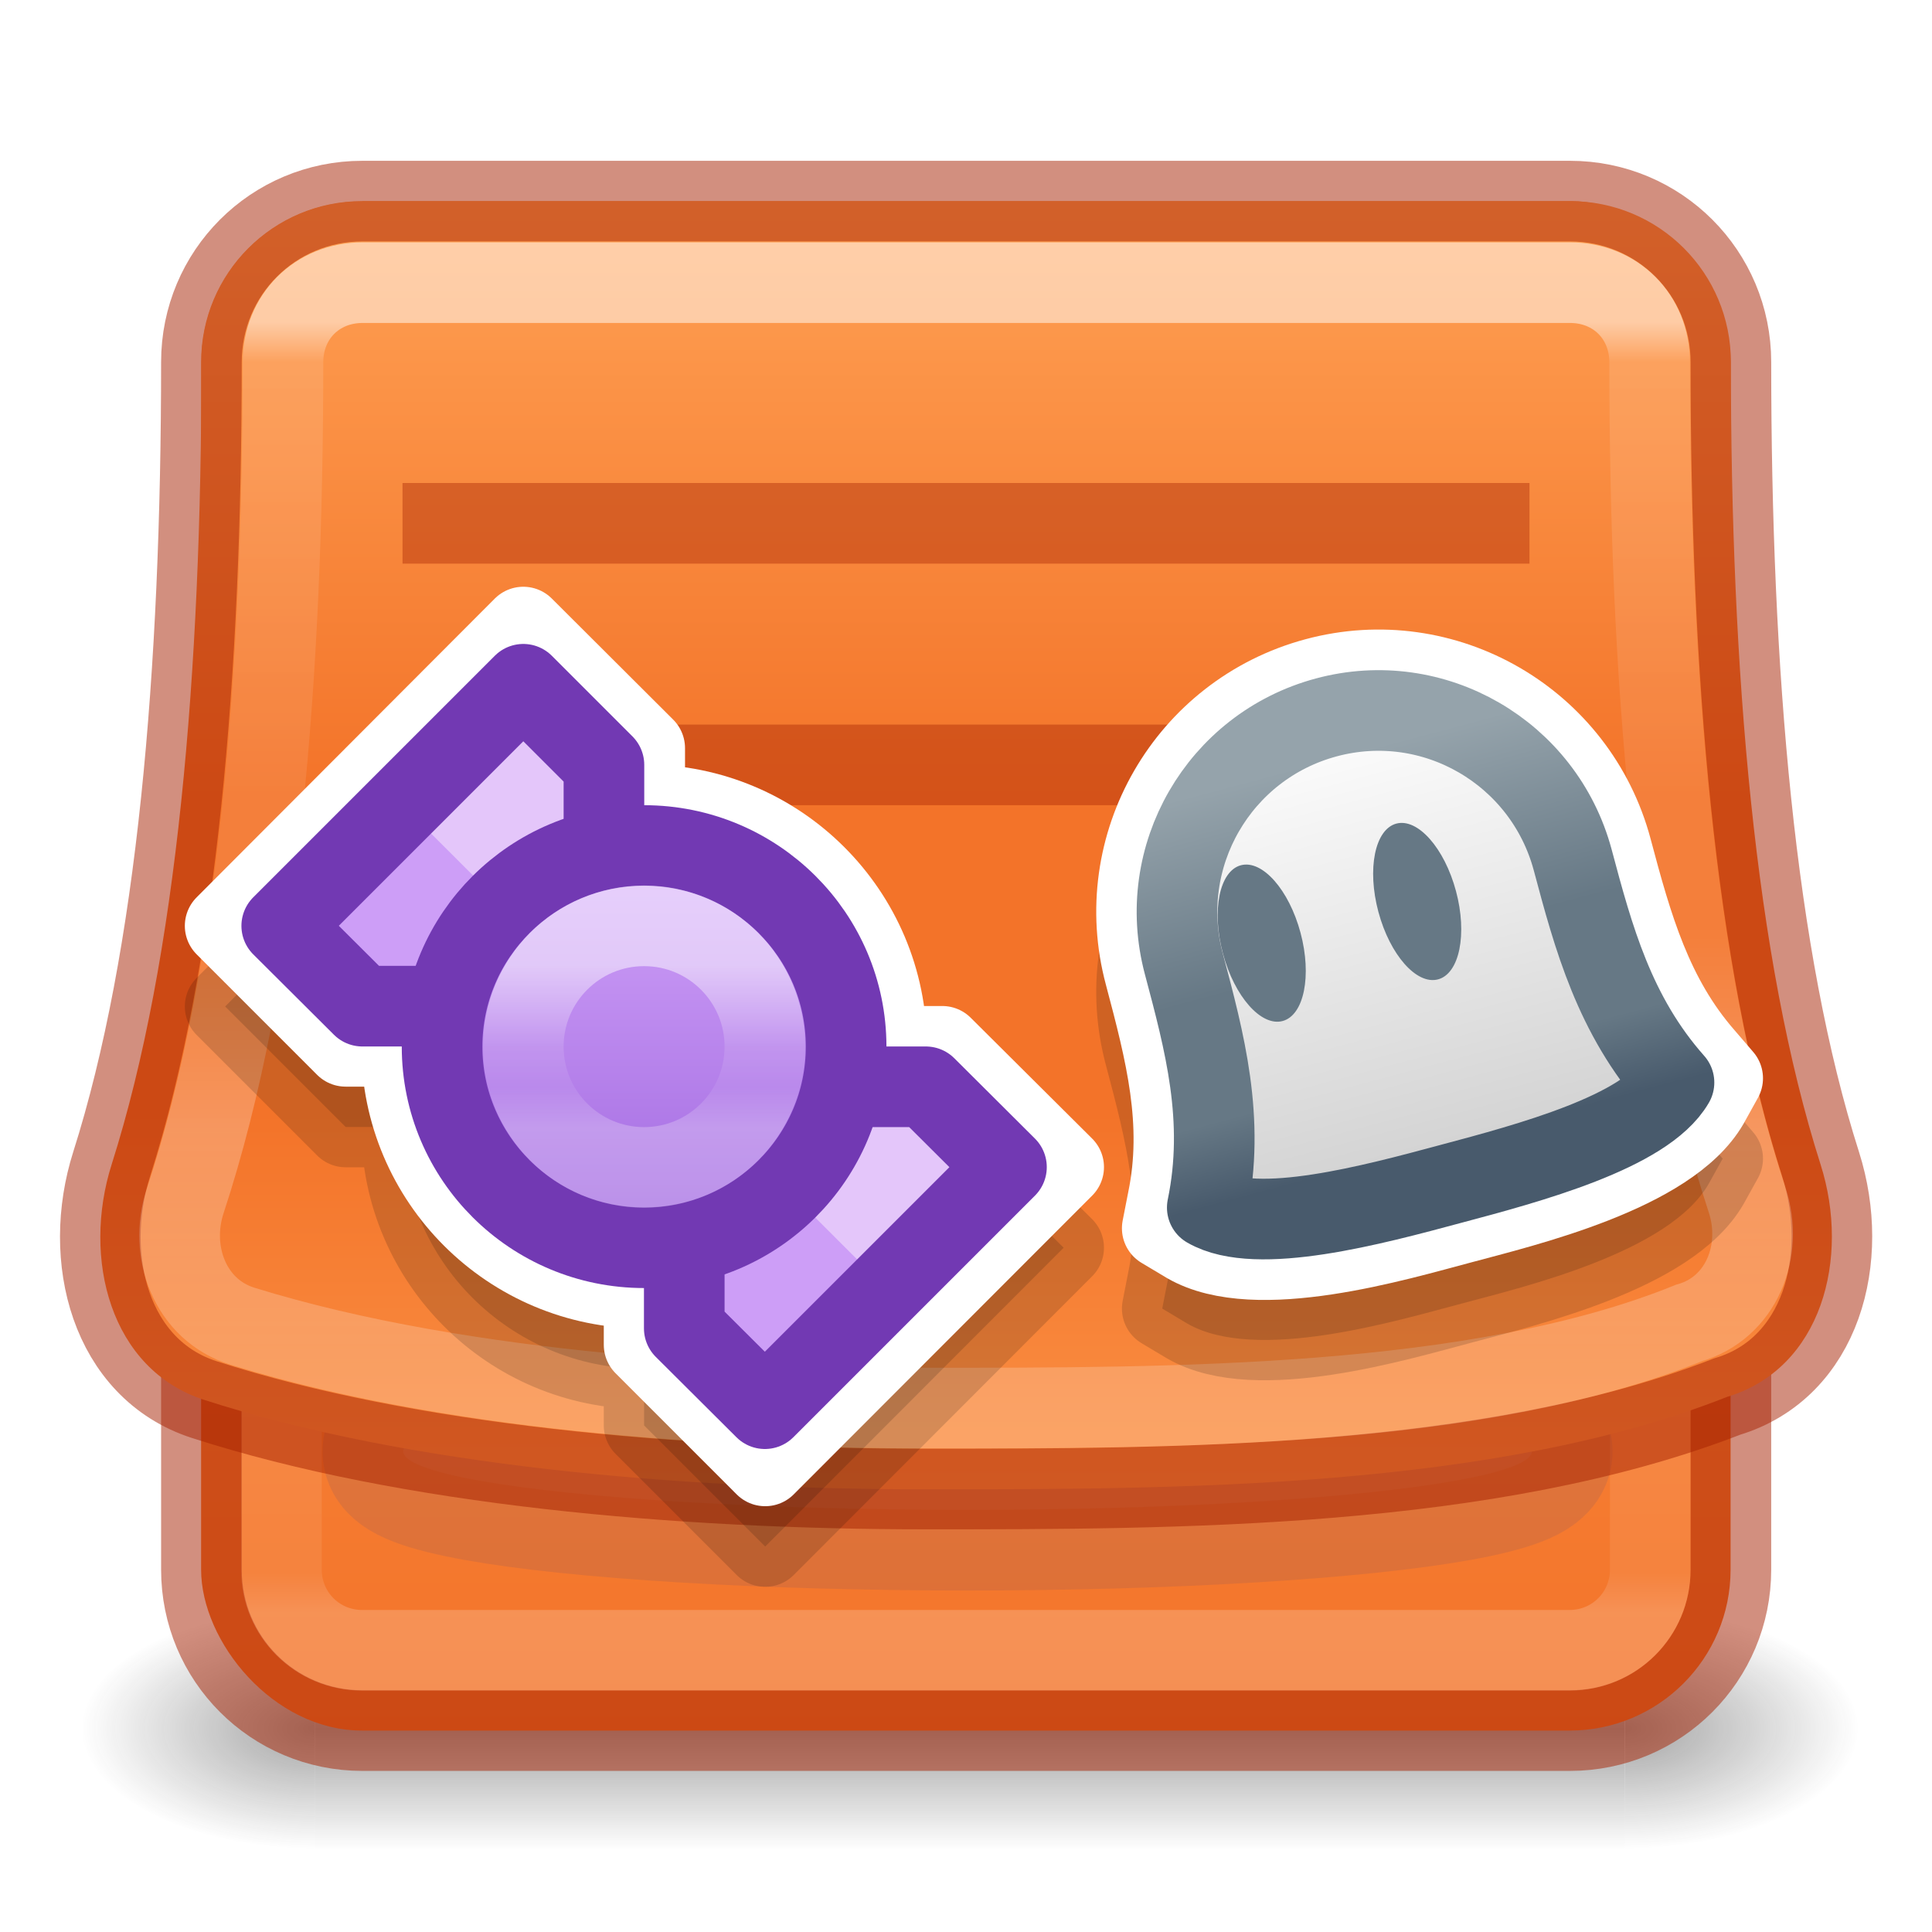 <?xml version="1.0" encoding="UTF-8" standalone="no"?>
<!-- Created with Inkscape (http://www.inkscape.org/) -->

<svg
   width="24"
   height="24"
   viewBox="0 0 6.35 6.35"
   version="1.1"
   id="svg1"
   xml:space="preserve"
   inkscape:version="1.4.2 (ebf0e940d0, 2025-05-08)"
   sodipodi:docname="src.svg"
   inkscape:export-filename="16.svg"
   inkscape:export-xdpi="96"
   inkscape:export-ydpi="96"
   xmlns:inkscape="http://www.inkscape.org/namespaces/inkscape"
   xmlns:sodipodi="http://sodipodi.sourceforge.net/DTD/sodipodi-0.dtd"
   xmlns:xlink="http://www.w3.org/1999/xlink"
   xmlns="http://www.w3.org/2000/svg"
   xmlns:svg="http://www.w3.org/2000/svg"><sodipodi:namedview
     id="namedview1"
     pagecolor="#ffffff"
     bordercolor="#000000"
     borderopacity="0.25"
     inkscape:showpageshadow="2"
     inkscape:pageopacity="0.0"
     inkscape:pagecheckerboard="0"
     inkscape:deskcolor="#d1d1d1"
     inkscape:document-units="px"
     showgrid="false"
     inkscape:current-layer="svg1"><inkscape:page
       x="0"
       y="0"
       width="6.35"
       height="6.35"
       id="page3"
       margin="0"
       bleed="0" /><inkscape:grid
       id="grid14"
       units="px"
       originx="-6.338"
       originy="0"
       spacingx="0.132"
       spacingy="0.132"
       empcolor="#0099e5"
       empopacity="0.302"
       color="#0099e5"
       opacity="0.078"
       empspacing="2"
       enabled="true"
       visible="false" /></sodipodi:namedview><defs
     id="defs1"><inkscape:path-effect
       effect="offset"
       id="path-effect68"
       is_visible="true"
       lpeversion="1.3"
       linejoin_type="miter"
       unit="px"
       offset="0.5"
       miter_limit="4"
       attempt_force_join="false"
       update_on_knot_move="true" /><linearGradient
       id="linearGradient52"
       inkscape:collect="always"><stop
         style="stop-color:#95a3ab;stop-opacity:1;"
         offset="0"
         id="stop32" /><stop
         style="stop-color:#667885;stop-opacity:1;"
         offset="0.5"
         id="stop50" /><stop
         style="stop-color:#667885;stop-opacity:1;"
         offset="0.8"
         id="stop51" /><stop
         style="stop-color:#485a6c;stop-opacity:1;"
         offset="1"
         id="stop52" /></linearGradient><inkscape:path-effect
       effect="offset"
       id="path-effect78"
       is_visible="true"
       lpeversion="1.3"
       linejoin_type="miter"
       unit="px"
       offset="0.5"
       miter_limit="4"
       attempt_force_join="false"
       update_on_knot_move="true" /><linearGradient
       id="linearGradient77"
       inkscape:collect="always"><stop
         style="stop-color:#ffffff;stop-opacity:1;"
         offset="0"
         id="stop74" /><stop
         style="stop-color:#ffffff;stop-opacity:0.25;"
         offset="0.5"
         id="stop75" /><stop
         style="stop-color:#ffffff;stop-opacity:0.15;"
         offset="0.75"
         id="stop76" /><stop
         style="stop-color:#ffffff;stop-opacity:0.5;"
         offset="1"
         id="stop77" /></linearGradient><linearGradient
       id="linearGradient3688-166-749-4-0-3-8"><stop
         offset="0"
         style="stop-color:#181818;stop-opacity:1"
         id="stop2883-4-0-1-8" /><stop
         offset="1"
         style="stop-color:#181818;stop-opacity:0"
         id="stop2885-9-2-9-6" /></linearGradient><linearGradient
       id="linearGradient3702-501-757-8-4-1-1"><stop
         offset="0"
         style="stop-color:#181818;stop-opacity:0"
         id="stop2895-8-9-9-1" /><stop
         offset="0.5"
         style="stop-color:#181818;stop-opacity:1"
         id="stop2897-7-8-7-7" /><stop
         offset="1"
         style="stop-color:#181818;stop-opacity:0"
         id="stop2899-4-5-1-5" /></linearGradient><linearGradient
       id="linearGradient39"><stop
         id="stop20-6"
         style="stop-color:#ffffff;stop-opacity:1"
         offset="0" /><stop
         id="stop36-3"
         style="stop-color:#ffffff;stop-opacity:0.235"
         offset="0.038" /><stop
         id="stop37-2"
         style="stop-color:#ffffff;stop-opacity:0.157"
         offset="0.577" /><stop
         id="stop38-0"
         style="stop-color:#ffffff;stop-opacity:0.5;"
         offset="0.769" /><stop
         id="stop39"
         style="stop-color:#ffffff;stop-opacity:0.392"
         offset="1" /></linearGradient><linearGradient
       id="linearGradient35"><stop
         id="stop26-1"
         style="stop-color:#ffffff;stop-opacity:1"
         offset="0" /><stop
         id="stop33"
         style="stop-color:#ffffff;stop-opacity:0.235"
         offset="0.031" /><stop
         id="stop34-5"
         style="stop-color:#ffffff;stop-opacity:0.157"
         offset="0.969" /><stop
         id="stop35-5"
         style="stop-color:#ffffff;stop-opacity:0.392"
         offset="1" /></linearGradient><radialGradient
       inkscape:collect="always"
       xlink:href="#linearGradient3688-166-749-4-0-3-8"
       id="radialGradient7"
       gradientUnits="userSpaceOnUse"
       gradientTransform="matrix(2.004,0,0,1.4,27.988,-17.4)"
       cx="4.993"
       cy="43.5"
       fx="4.993"
       fy="43.5"
       r="2.5" /><radialGradient
       inkscape:collect="always"
       xlink:href="#linearGradient3688-166-749-4-0-3-8"
       id="radialGradient8"
       gradientUnits="userSpaceOnUse"
       gradientTransform="matrix(2.004,0,0,1.4,-20.012,-104.4)"
       cx="4.993"
       cy="43.5"
       fx="4.993"
       fy="43.5"
       r="2.5" /><linearGradient
       inkscape:collect="always"
       xlink:href="#linearGradient17-5"
       id="linearGradient18-4"
       x1="12"
       y1="2.5"
       x2="12"
       y2="21.5"
       gradientUnits="userSpaceOnUse"
       gradientTransform="matrix(0.265,0,0,0.265,3.3087762e-6,0)" /><linearGradient
       inkscape:collect="always"
       xlink:href="#linearGradient35"
       id="linearGradient26"
       x1="12"
       y1="4"
       x2="12"
       y2="20"
       gradientUnits="userSpaceOnUse"
       gradientTransform="matrix(0.265,0,0,0.265,3.3087762e-6,0)" /><linearGradient
       inkscape:collect="always"
       xlink:href="#linearGradient18-6"
       id="linearGradient2"
       x1="12"
       y1="2.5"
       x2="12"
       y2="21"
       gradientUnits="userSpaceOnUse"
       gradientTransform="matrix(0.265,0,0,0.265,3.3087762e-6,0)" /><linearGradient
       inkscape:collect="always"
       xlink:href="#linearGradient39"
       id="linearGradient19"
       x1="11.5"
       y1="4"
       x2="11.5"
       y2="17"
       gradientUnits="userSpaceOnUse"
       gradientTransform="matrix(0.265,0,0,0.265,3.3087762e-6,0)" /><filter
       inkscape:collect="always"
       style="color-interpolation-filters:sRGB"
       id="filter44"
       x="-0.131"
       y="-1.261"
       width="1.262"
       height="3.522"><feGaussianBlur
         inkscape:collect="always"
         stdDeviation="0.348"
         id="feGaussianBlur44" /></filter><linearGradient
       id="linearGradient58"
       inkscape:collect="always"><stop
         style="stop-color:#cd9ef7;stop-opacity:1;"
         offset="0"
         id="stop58" /><stop
         style="stop-color:#a56de2;stop-opacity:1;"
         offset="1"
         id="stop59" /></linearGradient><linearGradient
       id="linearGradient18-6"
       inkscape:collect="always"><stop
         style="stop-color:#ffa154;stop-opacity:1;"
         offset="0"
         id="stop10-2" /><stop
         style="stop-color:#f37329;stop-opacity:1;"
         offset="0.399"
         id="stop26-6" /><stop
         style="stop-color:#f37329;stop-opacity:1;"
         offset="0.611"
         id="stop25-1" /><stop
         style="stop-color:#ffa154;stop-opacity:1;"
         offset="1"
         id="stop16-8" /></linearGradient><linearGradient
       id="linearGradient17-5"
       inkscape:collect="always"><stop
         style="stop-color:#ffa154;stop-opacity:1;"
         offset="0"
         id="stop18-9" /><stop
         style="stop-color:#f37329;stop-opacity:1;"
         offset="1"
         id="stop19-2" /></linearGradient><linearGradient
       id="linearGradient45"
       inkscape:collect="always"><stop
         style="stop-color:#fafafa;stop-opacity:1;"
         offset="0"
         id="stop46" /><stop
         style="stop-color:#d4d4d4;stop-opacity:1;"
         offset="1"
         id="stop47" /></linearGradient><linearGradient
       inkscape:collect="always"
       xlink:href="#linearGradient3702-501-757-8-4-1-1"
       id="linearGradient7"
       gradientUnits="userSpaceOnUse"
       x1="25.058"
       y1="47.028"
       x2="25.058"
       y2="39.999" /><linearGradient
       inkscape:collect="always"
       xlink:href="#linearGradient58"
       id="linearGradient72"
       x1="8.719"
       y1="2.91"
       x2="8.719"
       y2="3.969"
       gradientUnits="userSpaceOnUse" /><linearGradient
       inkscape:collect="always"
       xlink:href="#linearGradient77"
       id="linearGradient74"
       x1="8.719"
       y1="3.175"
       x2="8.719"
       y2="3.704"
       gradientUnits="userSpaceOnUse" /><linearGradient
       inkscape:collect="always"
       xlink:href="#linearGradient52"
       id="linearGradient29"
       x1="11.1"
       y1="2.381"
       x2="11.1"
       y2="3.704"
       gradientUnits="userSpaceOnUse"
       gradientTransform="rotate(-15,10.307,3.704)" /><linearGradient
       inkscape:collect="always"
       xlink:href="#linearGradient45"
       id="linearGradient32"
       x1="11.1"
       y1="2.381"
       x2="11.1"
       y2="3.704"
       gradientUnits="userSpaceOnUse"
       gradientTransform="rotate(-15,10.307,3.704)" /></defs><g
     transform="matrix(0.146,0,0,0.088,-0.317,1.94)"
     id="g7"
     style="display:inline"><g
       transform="matrix(1.053,0,0,1.286,-1.263,-13.429)"
       id="g6"
       style="opacity:0.4"><rect
         width="5"
         height="7"
         x="38"
         y="40"
         id="rect4-9"
         style="fill:url(#radialGradient7);fill-opacity:1;stroke:none" /><rect
         width="5"
         height="7"
         x="-10"
         y="-47"
         transform="scale(-1)"
         id="rect5"
         style="fill:url(#radialGradient8);fill-opacity:1;stroke:none" /><rect
         width="28"
         height="7"
         x="10"
         y="40"
         id="rect6"
         style="fill:url(#linearGradient7);fill-opacity:1;stroke:none" /></g></g><rect
     width="5.027"
     height="5.027"
     rx="0.529"
     ry="0.529"
     x="0.661"
     y="0.661"
     id="rect9"
     style="color:#000000;display:inline;overflow:visible;visibility:visible;opacity:1;fill:url(#linearGradient18-4);fill-opacity:1;stroke:none;stroke-width:0.258;stroke-miterlimit:4;stroke-dasharray:none;stroke-opacity:1;marker:none;enable-background:accumulate" /><ellipse
     style="opacity:0.3;fill:#ffffff;fill-opacity:1;stroke:#002e99;stroke-width:2;stroke-linecap:round;stroke-linejoin:round;stroke-opacity:1;filter:url(#filter44)"
     id="path44"
     ry="0.727"
     rx="7"
     cy="18"
     cx="12"
     transform="matrix(0.265,0,0,0.265,3.3087762e-6,0)" /><path
     id="rect5505-21-8-1-3"
     style="display:inline;overflow:visible;opacity:0.5;fill:none;stroke:#a62100;stroke-width:0.265;marker:none;enable-background:accumulate"
     d="m 5.689,4.101 v 1.058 c 0,0.293 -0.236,0.529 -0.529,0.529 h -3.969 c -0.293,0 -0.529,-0.236 -0.529,-0.529 v -0.794"
     sodipodi:nodetypes="cssssc" /><path
     id="rect18"
     style="display:inline;overflow:visible;opacity:0.5;fill:none;stroke:url(#linearGradient26);stroke-width:0.265;marker:none;enable-background:accumulate"
     d="m 5.424,4.101 v 1.058 c 0,0.147 -0.118,0.265 -0.265,0.265 h -3.969 c -0.147,0 -0.265,-0.118 -0.265,-0.265 V 4.63"
     sodipodi:nodetypes="cssssc" /><path
     id="path1"
     style="display:inline;overflow:visible;opacity:1;fill:url(#linearGradient2);stroke:none;stroke-width:0.265;marker:none;enable-background:accumulate"
     d="m 1.191,0.661 h 3.969 c 0.293,0 0.529,0.236 0.529,0.529 0,1.018 0.078,1.957 0.295,2.638 0.098,0.308 0.003,0.67 -0.307,0.763 -0.768,0.304 -1.809,0.304 -2.634,0.304 -0.812,0 -1.703,-0.078 -2.372,-0.294 -0.309,-0.1 -0.402,-0.465 -0.304,-0.774 0.216,-0.68 0.295,-1.619 0.295,-2.636 0,-0.293 0.236,-0.529 0.529,-0.529 z"
     sodipodi:nodetypes="ccccccccsc" /><path
     id="rect1"
     style="display:inline;overflow:visible;opacity:0.5;fill:none;stroke:#a62100;stroke-width:0.265;marker:none;enable-background:accumulate"
     d="m 1.191,0.661 h 3.969 c 0.293,0 0.529,0.236 0.529,0.529 0,1.018 0.078,1.957 0.295,2.637 0.098,0.309 0.003,0.67 -0.307,0.763 -0.782,0.304 -1.809,0.304 -2.634,0.304 -0.812,0 -1.703,-0.078 -2.372,-0.294 -0.309,-0.1 -0.402,-0.465 -0.304,-0.774 0.216,-0.68 0.295,-1.619 0.295,-2.636 0,-0.293 0.236,-0.529 0.529,-0.529 z"
     sodipodi:nodetypes="ccccccccsc" /><path
     id="path2"
     style="display:inline;overflow:visible;opacity:0.5;fill:none;stroke:url(#linearGradient19);stroke-width:0.265;stroke-opacity:1;marker:none;enable-background:accumulate"
     d="m 1.191,0.929 h 3.969 c 0.15,0 0.262,0.112 0.262,0.262 0,1.013 0.077,2.012 0.32,2.752 0.056,0.169 -0.019,0.356 -0.19,0.405 -0.697,0.282 -1.695,0.28 -2.508,0.28 -0.564,0 -1.508,-0.04 -2.247,-0.269 -0.171,-0.053 -0.244,-0.243 -0.188,-0.413 0.244,-0.74 0.321,-1.741 0.321,-2.755 0,-0.15 0.112,-0.262 0.262,-0.262 z"
     sodipodi:nodetypes="ccccccsssc" /><path
     style="opacity:0.4;fill:none;fill-opacity:1;stroke:#a62100;stroke-width:0.265;stroke-linejoin:round;stroke-dasharray:none;stroke-opacity:1"
     d="m 1.323,1.72 h 3.704"
     id="path39" /><path
     style="opacity:0.4;fill:none;fill-opacity:1;stroke:#a62100;stroke-width:0.265;stroke-linejoin:round;stroke-dasharray:none;stroke-opacity:1"
     d="m 1.323,2.514 h 3.175"
     id="path40"
     sodipodi:nodetypes="cc" /><g
     id="g71"
     transform="translate(-6.602)"><path
       id="path67"
       style="opacity:0.15;fill:#000000;fill-opacity:1;stroke:#000000;stroke-width:0.265;stroke-linejoin:round;stroke-dasharray:none;stroke-opacity:1"
       d="M 8.322,2.061 7.342,3.043 7.738,3.439 H 7.922 c 0,0.439 0.357,0.795 0.797,0.795 V 4.42 L 9.117,4.818 10.098,3.836 9.699,3.439 H 9.516 C 9.516,3.001 9.16,2.645 8.721,2.645 V 2.459 Z"
       inkscape:path-effect="#path-effect68"
       inkscape:original-d="m 8.3224895,2.2489584 -0.79375,0.79375 0.2645833,0.2645833 H 8.0682415 A 0.66412371,0.66145849 0 0 0 8.0548056,3.4395834 0.66412371,0.66145849 0 0 0 8.7193645,4.1010417 0.66412371,0.66145849 0 0 0 8.8516562,4.0876058 V 4.365625 l 0.2645833,0.2645834 0.79375,-0.79375 L 9.6454062,3.571875 H 9.3699708 A 0.66412371,0.66145849 0 0 0 9.3834067,3.4395834 0.66412371,0.66145849 0 0 0 8.7193645,2.778125 0.66412371,0.66145849 0 0 0 8.5870728,2.7915609 V 2.5135417 Z"
       transform="translate(0,0.265)" /><path
       id="path77"
       style="opacity:1;fill:#ffffff;fill-opacity:1;stroke:#ffffff;stroke-width:0.265;stroke-linejoin:round;stroke-dasharray:none;stroke-opacity:1"
       d="M 8.322,2.061 7.342,3.043 7.738,3.439 H 7.922 c 0,0.439 0.357,0.795 0.797,0.795 V 4.42 L 9.117,4.818 10.098,3.836 9.699,3.439 H 9.516 C 9.516,3.001 9.16,2.645 8.721,2.645 V 2.459 Z"
       inkscape:path-effect="#path-effect78"
       inkscape:original-d="m 8.3224895,2.2489584 -0.79375,0.79375 0.2645833,0.2645833 H 8.0682415 A 0.66412371,0.66145849 0 0 0 8.0548056,3.4395834 0.66412371,0.66145849 0 0 0 8.7193645,4.1010417 0.66412371,0.66145849 0 0 0 8.8516562,4.0876058 V 4.365625 l 0.2645833,0.2645834 0.79375,-0.79375 L 9.6454062,3.571875 H 9.3699708 A 0.66412371,0.66145849 0 0 0 9.3834067,3.4395834 0.66412371,0.66145849 0 0 0 8.7193645,2.778125 0.66412371,0.66145849 0 0 0 8.5870728,2.7915609 V 2.5135417 Z" /><path
       style="opacity:1;fill:#cd9ef7;fill-opacity:1;stroke:none;stroke-width:0.265;stroke-linejoin:round;stroke-dasharray:none;stroke-opacity:1"
       d="M 8.587,3.307 H 7.793 L 7.528,3.043 8.322,2.249 8.587,2.514 Z"
       id="path70" /><path
       style="opacity:1;fill:#e4c6fa;fill-opacity:1;stroke:none;stroke-width:0.265;stroke-linejoin:round;stroke-dasharray:none;stroke-opacity:1"
       d="M 8.587,3.307 7.925,2.646 8.322,2.249 8.587,2.514 Z"
       id="path80"
       sodipodi:nodetypes="ccccc" /><path
       style="opacity:1;fill:#cd9ef7;fill-opacity:1;stroke:none;stroke-width:0.265;stroke-linejoin:round;stroke-dasharray:none;stroke-opacity:1"
       d="M 8.851,3.572 H 9.645 L 9.91,3.836 9.116,4.63 8.851,4.366 Z"
       id="path71" /><path
       style="opacity:1;fill:#e4c6fa;fill-opacity:1;stroke:none;stroke-width:0.265;stroke-linejoin:round;stroke-dasharray:none;stroke-opacity:1"
       d="M 8.851,3.572 9.513,4.233 9.91,3.836 9.645,3.572 Z"
       id="path79"
       sodipodi:nodetypes="ccccc" /><path
       style="opacity:1;fill:none;fill-opacity:1;stroke:#7239b3;stroke-width:0.265;stroke-linejoin:round;stroke-dasharray:none;stroke-opacity:1"
       d="M 8.851,3.572 H 9.645 L 9.91,3.836 9.116,4.63 8.851,4.366 Z"
       id="path78" /><path
       style="opacity:1;fill:none;fill-opacity:1;stroke:#7239b3;stroke-width:0.265;stroke-linejoin:round;stroke-dasharray:none;stroke-opacity:1"
       d="M 8.587,3.307 H 7.793 L 7.528,3.043 8.322,2.249 8.587,2.514 Z"
       id="path81" /><ellipse
       style="opacity:1;fill:url(#linearGradient72);fill-opacity:1;stroke:#7239b3;stroke-width:0.265;stroke-linejoin:round;stroke-dasharray:none;stroke-opacity:1"
       id="path69"
       cx="8.719"
       cy="3.44"
       rx="0.664"
       ry="0.661" /><circle
       style="opacity:0.5;fill:none;fill-opacity:1;stroke:url(#linearGradient74);stroke-width:0.265;stroke-linejoin:round;stroke-dasharray:none;stroke-opacity:1"
       id="path72"
       cx="8.719"
       cy="3.44"
       r="0.397" /></g><g
     id="g75"
     transform="translate(-6.338,0.265)"><circle
       style="fill:none;stroke-width:0.265;stroke-linejoin:round"
       id="path6"
       cx="10.98"
       cy="3.043"
       r="0.529" /><path
       id="path59"
       style="opacity:0.15;fill:#000000;fill-opacity:1;stroke:#000000;stroke-width:0.265;stroke-linejoin:round;stroke-dasharray:none;stroke-opacity:1"
       d="m 10.663,2.228 c -0.424,0.114 -0.676,0.55 -0.562,0.974 0.068,0.256 0.128,0.487 0.075,0.742 l -0.018,0.092 0.082,0.049 c 0.226,0.131 0.692,-0.01 0.9,-0.065 0.208,-0.056 0.684,-0.168 0.814,-0.394 l 0.046,-0.083 -0.061,-0.071 C 11.768,3.276 11.703,3.046 11.635,2.791 11.522,2.368 11.087,2.115 10.663,2.228 Z"
       sodipodi:nodetypes="scccccs" /><path
       id="path17"
       style="fill:#ffffff;fill-opacity:1;stroke:#ffffff;stroke-width:0.265;stroke-linejoin:round;stroke-dasharray:none;stroke-opacity:1"
       d="m 10.663,1.964 c -0.424,0.114 -0.676,0.55 -0.562,0.974 0.068,0.256 0.128,0.487 0.075,0.742 l -0.018,0.092 0.082,0.049 c 0.226,0.131 0.692,-0.01 0.9,-0.065 0.208,-0.056 0.684,-0.168 0.814,-0.394 l 0.046,-0.083 -0.061,-0.071 C 11.768,3.012 11.703,2.782 11.635,2.526 11.522,2.103 11.087,1.85 10.663,1.964 Z"
       sodipodi:nodetypes="scccccs" /><path
       id="path7"
       style="fill:url(#linearGradient32);fill-opacity:1;stroke:url(#linearGradient29);stroke-width:0.265;stroke-linejoin:round;stroke-dasharray:none;stroke-opacity:1"
       d="m 10.697,2.093 c -0.353,0.095 -0.562,0.457 -0.468,0.81 0.068,0.256 0.137,0.511 0.077,0.801 0.162,0.094 0.545,-0.009 0.801,-0.078 C 11.363,3.558 11.746,3.455 11.84,3.293 11.644,3.072 11.575,2.816 11.507,2.561 11.412,2.208 11.05,1.998 10.697,2.093 Z"
       sodipodi:nodetypes="scccccs" /><ellipse
       style="fill:#667885;fill-opacity:1;stroke:none;stroke-width:0.265;stroke-linejoin:round;stroke-dasharray:none;stroke-opacity:1"
       id="path9"
       cx="9.394"
       cy="5.452"
       rx="0.132"
       ry="0.265"
       transform="rotate(-15)" /><ellipse
       style="fill:#667885;fill-opacity:1;stroke:none;stroke-width:0.265;stroke-linejoin:round;stroke-dasharray:none;stroke-opacity:1"
       id="path11"
       cx="9.923"
       cy="5.452"
       rx="0.132"
       ry="0.265"
       transform="rotate(-15)" /></g></svg>

